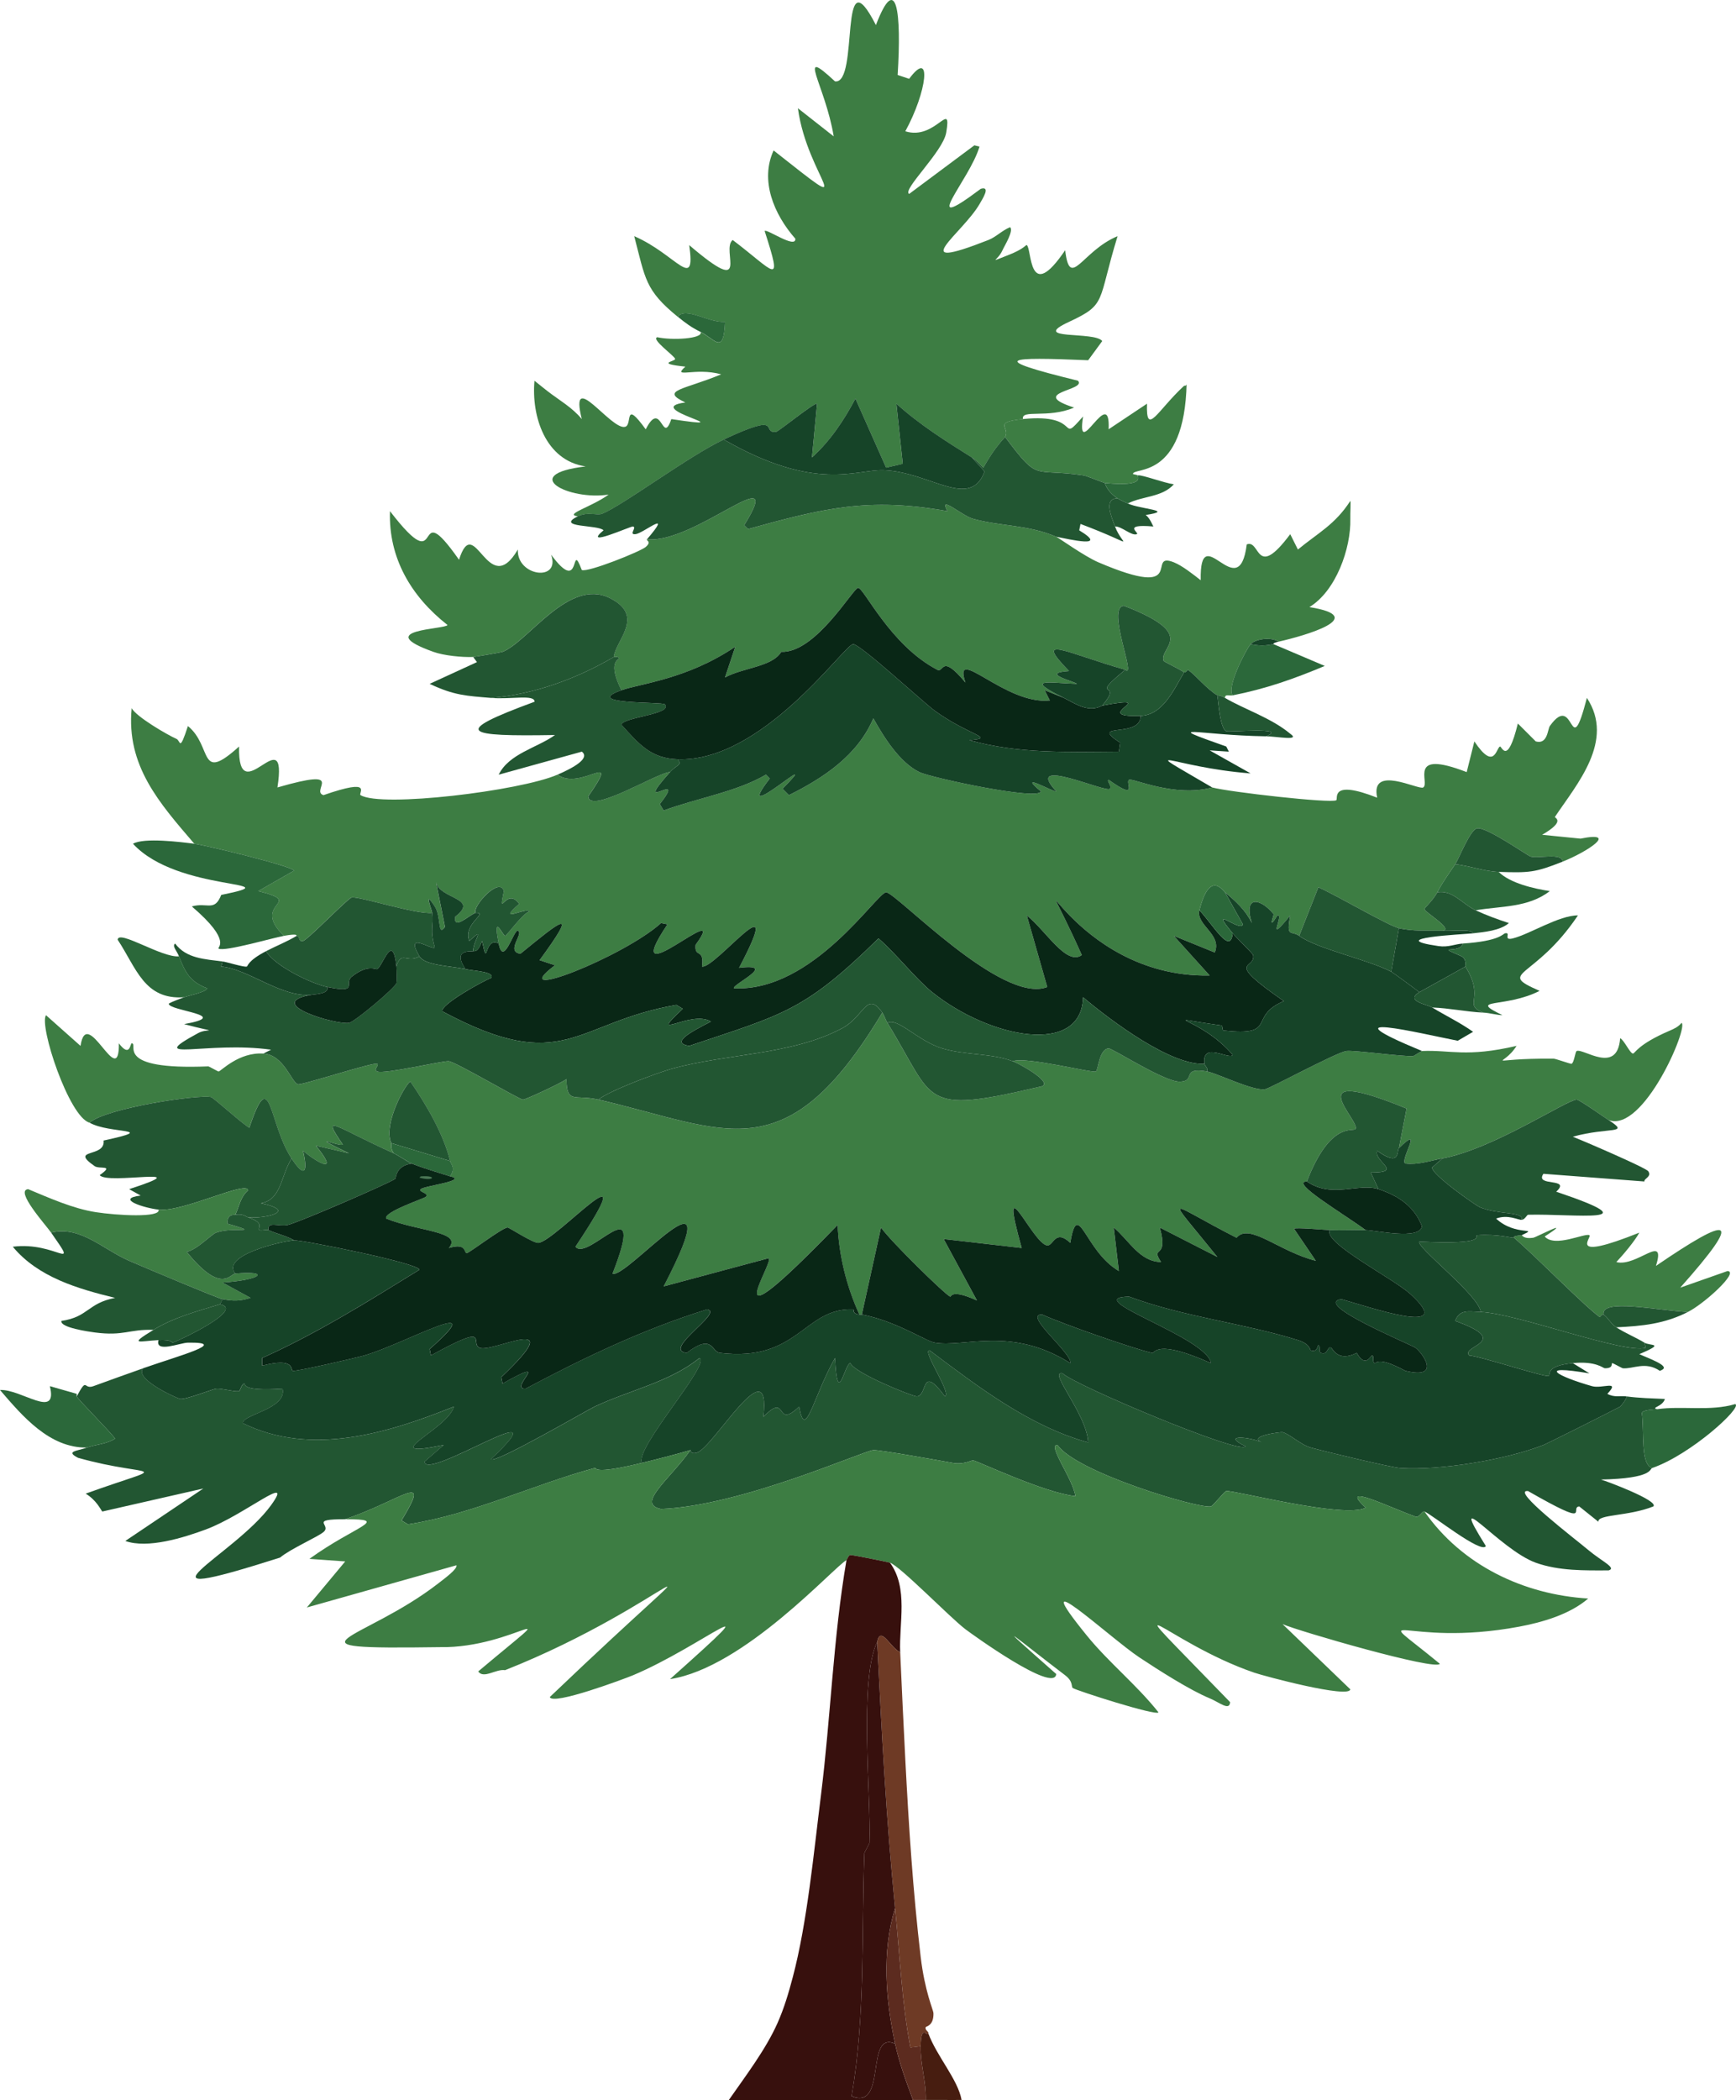 <?xml version="1.0" encoding="UTF-8"?><svg id="Layer_2" xmlns="http://www.w3.org/2000/svg" width="339.39" height="410.39" viewBox="0 0 339.39 410.39"><defs><style>.cls-1{fill:#37100d;}.cls-1,.cls-2,.cls-3,.cls-4,.cls-5,.cls-6,.cls-7,.cls-8,.cls-9,.cls-10{stroke-width:0px;}.cls-2{fill:#471d10;}.cls-3{fill:#6e3a25;}.cls-4{fill:#164428;}.cls-5{fill:#5c2b1f;}.cls-6{fill:#092716;}.cls-7{fill:#225632;}.cls-8{fill:#2b683a;}.cls-9{fill:#3d7d43;}.cls-10{fill:#4a7655;}</style></defs><g id="Layer_1-2"><path class="cls-9" d="M308.99,163.89c7.65-1.54,1.23,2.62-3.5,4.5-.05-1.82-4.79-.55-6.25-1-.68-.21-8.78-5.94-10.5-5.5-1.38.35-3.43,5.77-4.25,7-1.27,1.91-2.42,3.42-3.5,5.5-.76,1.46-2.5,3.04-2.5,3.25,0,.64,5.89,4.02,3.5,4.25-2.71-.05-5.95.13-8.5-.5-2.15-.53-12.09-6.37-15.75-8l-3.75,9.5c-1.55-1.11-2.57.51-1.75-4-5.05,6.23-1.03-.31-2.5,0-2.01,3.24-.64-.11-.75-.25-2.46-3.04-6-3.87-4.25,1.75-1.22-2.5-3.14-4.28-5.25-6-.35-.29-3.02-4.43-5,3.5-.73,2.9,4.48,4.69,3,8.25l-8-3.25-.75-1,.75,1,7,7.75c-27.66.52-36.77-30.25-25-4-3.01,2.16-6.93-4.67-10.75-7.75l4,14c-8.9,3.47-29.58-18.5-31.5-18.5-1.81,0-14.26,19.49-29.75,18.75-.52-.68,8.82-4.97,1-4,9.52-18.08-4.66.24-7.25-.25.48-3.74-1.52-1.55-1.25-4.25,7.24-9.89-15.75,11.28-5.5-4l-1.25-.25c-7.42,6.67-30.85,15.84-20.75,8.25l-3-1c7.81-10.67,4.24-7.77-3.75-1.25-2.97-.42.77-4.06-.5-4.5-.8-.28-2.82,7.23-3.75,2.5-1.24-6.28.84-1.48,1.25-1.5.34-.02,3.52-4.52,4.75-4.75-.4-1.03-6.71,2.59-2-1.5-2.52-3.52-4.16,3.29-3-2.5-.81-2.94-6.25,3.07-5.5,4.25-1.21.37-4.44,3.55-4,.75,4.84-3.72-3.08-3.39-3.75-6.75l1.75,8.75c-1.5,2.04-.69-1.98-2-4-2.25-3.48-.59.56-.5,1.25-2.98.4-14.35-3.28-15.75-3-.72.15-8.57,8.26-9.5,8.5-1,.26-.53-1.06-1.25-1-.12.01.52-.54-2.5,0-6.72-6.59,4.5-6.37-5-8.75l7-4c-.46-.9-17.34-4.97-19.5-5.25-6.83-7.96-13.33-15.23-12.25-26.5.83,1.64,7.03,5.26,8.75,6,.85.37.54,2.72,2.25-2.5,4.89,4,1.97,11.25,10,4-.31,13.17,9.64-5.96,7.5,8,13.82-4,6.33.66,9,1.5,9.96-3.46,6.71-.33,7.25,0,4.02,2.47,31.11-.8,38.5-4,4.57,3.35,12.65-5.37,6,4.25.29,3.62,13.62-4.75,16-4.75-7.84,8.78,3.69-.99-2,6.25l.75,1.25c6.69-2.46,14.31-3.65,20-7l.75.75c-8.09,10.43,11.56-7.25,2.5,2l1.25,1.25c6.77-3.36,13.43-7.78,16.5-15,2.05,3.68,5.14,8.62,9,10.5,2.25,1.1,23.49,5.65,23.75,3.75-4.98-4.09,2.82.38,3,0-6.56-7.12,9.8.39,10.5-.5.45-.57-.72-1.52-.25-1.75,6.02,4.28,3.15.42,4,0,.74-.36,8.86,3.49,16.25,1.5,3.4.9,23.13,3.14,24.25,2.5.42-.24-1.35-4.18,8-.5-1.43-6.58,8.12-1.43,9-2,1.4-.92-3.25-7.55,8.5-3l1.5-6c3.92,5.87,4.25,1.33,5,1,.34-.15,1.43,3.94,3.5-4.5l3.5,3.5c2.34.66,2.32-2.4,2.75-3,5.03-7.05,3.77,7.81,7.25-5.5,5.51,8.38-1.96,16.84-6.25,23.25-.14.22,2.26.73-2.5,3.5l7.5.75Z"/><path class="cls-9" d="M173.49,199.89c9.46,15.34,6.26,17.99,29.75,12.5,3.28-.47-3.58-4.36-5.25-5,2.48-.99,15.51,2.35,16.25,2,.48-.23.61-4.39,2.5-4.5.77-.04,11,6.64,14,6.5,3.17-.15.05-2.91,5.25-2,1.82.32,8.77,3.75,11.25,3.5.88-.09,13.97-7.22,16-7.5,1.37-.19,10.96,1.11,13,1,.19-.01,1.65-1,1.75-1,5.6-.24,8.63,1.29,18.5-1-2.77,4.43-6.74,2.39,7.25,2.5.39,0,3.33,1.07,3.5,1,.51-.21.71-2.38,1-2.5,1.33-.57,7.97,4.71,8.5-2.5.76.33,1.94,2.99,2.5,3,.43,0,.81-1.74,7.25-4.5.84-.36,1.67-.75,2.25-1.5,1.44.72-7.44,21.56-14.25,19-1.11-.73-5.78-4.02-6.25-4-2.04.09-16.26,9.63-26.25,11.5-2.41.45-4.73,1.29-7.25,1-1.16-.65,3.8-7.94-1.25-3q.75-3.87,1.5-7.75c-21.95-8.99-8.83,2.53-10,4-.47.59-4.92-1.57-9.5,10.25-3.44.05,7.1,6.27,11.5,9.5-2.29-.05-4.68.07-7,0-1.06-.03-6.76-.56-7-.25l4.25,6.25c-7.23-1.81-12.99-7.52-15.5-4.5-13.69-6.99-14.32-9.37-3.75,3.75l-11.25-5.75c1.82,6.51-1.97,3.36.25,6.75-4.22-.09-6.21-4.2-9.25-6.75l1,8.5c-6.69-3.87-7.99-14.47-9.5-5.5-2.97-2.8-3.27.6-4.5.5-2.82-.23-9.77-16.61-5,.5q-7.62-.87-15.25-1.75l6.5,12c-5.23-2.36-4.97-.62-5.25-.75-1.12-.53-11.66-10.84-13.5-13.5l-3.75,17s.09.07-.5,0c-2.51-5.55-3.98-11.44-4.25-17.5-25.33,26.15-12.21,7.23-13.5,6.5l-20.5,5.5c13.84-26.68-7.48-1.14-10-2.5,6.94-17.75-4.84-2.14-7.25-5.25,14.25-21.41-3.85-1.02-7.25-.75-1.02.08-5.66-2.98-6-3-.95-.05-7.53,5.01-8,5-.6,0,.05-2.07-3.5-1,2.75-3.26-6-3.22-12.25-5.75-.64-1.26,7.45-3.93,7.75-4.25.73-.77-1.57-.92-1-1.5.63-.65,9.44-1.67,5.75-2.5,1.14-1.67.15-2.37,0-3-1.28-5.27-4.64-10.98-7.75-15.5-.66-.07-5.48,8.24-3.75,12,.1.21-.24,1.04.5,2-11.72-5.25-14.33-8.1-10-1.75-.28.65-7.7-2.58,1.25,1.75l-6.5-1.5c4.6,5.59.71,3.66-2.5,1,.94,4.07.39,5.52-2.25,1.5-4.55-6.94-4-18.7-8.25-6-1.26-.67-7.03-5.9-7.5-6-2.43-.53-20.28,2.1-23.75,5-4-1.12-9.89-18.92-8.5-21l6.75,6c1.24-8.23,7.6,9.01,7.5-.5,2.19,2.9,2.21,0,2.5,0,1.5.04-3.78,5.28,15,4.5.11,0,1.89,1.02,2,1,.48-.07,3.95-3.82,8.75-3.5,4.05.27,5.47,5.64,6.75,6,.77.22,14.77-4.37,15.5-4,.51.26-.83,1.11,0,1.5,1.3.61,12.84-2.13,14-2,1.4.15,13.69,7.44,14.5,7.5.47.03,7.42-3.21,8.5-4,.07,4.96,1.62,2.93,6.25,4,24.98,5.78,36.52,14.6,55.5-17,.42.6.61,1.37,1,2Z"/><path class="cls-9" d="M184.99,25.9c-.62,3.75-8.7,11.24-7.25,12l12.75-9.5,1,.25c-1.89,6.53-12.35,17.69.25,8.25,1.98-.58.41,1.86-.25,3-3.33,5.74-14.91,13.54,1.75,7,1.49-.58,2.73-1.92,4.25-2.5.71.75-1.1,3.6-1.5,4.5-.92,2.07-3.02,2.53,1,1,3.26-1.24,3.58-2.13,3.75-2,1.03.76.27,11.68,7.5,1,.95,7.86,3.22.17,10.25-2.75-3.98,12.92-2.02,13.28-9.5,16.75-7.9,3.66,5.03,1.76,6.5,3.75l-2.75,3.75c-15.88-.66-20.03-.42-2,4,1.82,1.92-9.91,2.28-.75,5.25-5.16,2.2-10.38.26-10,2.25-6.1.62-2.4,1.66-3.5,3.5-.2.33-1.91,1.84-4.25,6-.72-.74-1.35-1.44-2.25-2-5.07-3.16-10.29-6.47-14.75-10.5l1.25,11.75-3.25.75-6-13.5c-2.25,4.25-4.93,8.28-8.5,11.5l1-10.5c-.52-.29-7.52,5.44-8,5.5-3.12.37,1.69-4.1-10.25,1.5-6.76,3.17-19.65,12.82-23.75,14.5-1.03.42-2.79-.46-4.75.5-2.87-.36,2.58-1.77,6-4.25-7.74,1.22-17.81-3.94-4.5-5.5-7.88-1.15-10.63-9.83-10-16.75.84.67,1.65,1.34,2.5,2,2.3,1.79,4.87,3.2,6.75,5.5-2.54-10.25,5.8,2.34,8.5,1.5,1.47-.45-.36-5.49,4,.5,3.11-6.1,3.22,3.32,5-2,15.37,2.3-6.31-2.06,2.75-3.25-5.12-2.39-.25-2.47,7-5.5-5.11-1.42-9.7.92-7-1.5-6.02-.64-1.96-1-2-1.5-.05-.56-4.75-3.84-3.5-4.25,2.83.64,8.93.32,8.5-1,2.77,1.38,4.49,4.6,4.75-2-3.2.24-7.68-3.03-9.25-1-6.39-5.21-6.31-7.38-8.5-15.75,8.27,3.59,12.06,11,10.75,1.75,12.39,10.59,6.1.86,8.5-1,8.26,6.25,9.89,9.54,6.25-1.75.3-.56,6.13,3.58,6,1.5-4.21-4.78-6.95-11.4-4.25-17.25,17.74,13.97,6.62,5.51,4.75-8.25l7,5.5c-1.66-10.08-7.51-17.96.25-10.75,4.83.66.57-25.55,8-11,4.07-10.61,5.02-2.42,4.25,9.75l2.25.75c4.55-6.13,3.48,2.54-.75,10.25,5.9,1.89,9.11-6.42,8,.25Z"/><path class="cls-9" d="M206.49,104.89c.44.19,5.53,3.84,8.25,5,17.83,7.62,9.11-2.25,14.75,0,1.69.68,3.76,2.35,5.25,3.5-.24-12.52,7.45,5.36,9-7,2.72-1.06,1.67,7.15,8.5-2l1.5,3c4.01-3.3,7.26-4.87,10.25-9.5.12.23-.03,2.33,0,3.5.14,5.79-2.82,14.12-8,17.25,12,1.93-1.01,5.62-6,6.75-1.83-1.06-4.72-.38-5.5.5-.8.89-4.76,8.37-3.5,10-.68.13-1.52-.32-1.5.5-1.03-.61-1.43-.46-1.5-.5-2.11-1.26-4.18-3.89-5.75-5-.04-.03-.49.68-.75.5-1.2-.82-3.92-2.03-4-2.25-.98-2.67,7.04-5.05-7.75-10.75-3.57.16,2.54,14.35.25,12.5-11.48-3.25-18.16-7.13-11,.25-6.06.4,1.66,2.19,1.5,2.5-5.13-.14-10.67-1.31-2.5,2.75l-3.75-1.5,1,2c-8.69.94-19.09-11.16-16.5-3.5-4.81-5.81-4.18-1.81-5.5-2.5-9.27-4.82-14.39-16.16-15.5-16-1.01.14-8.31,12.76-15,12.5-1.8,2.95-7.39,3.05-11,5l2-6c-9.43,6.36-18.45,7.17-22.25,8.5-2.8-5.56-.49-5.91-.5-6.25-.01-.41-1.01-.2-1-.25.33-3.21,6.22-8-.75-11.5-8.07-4.04-15.95,8.51-21,10.5-.27.11-5.46.99-5.75,1-2.19.08-5.72-.27-7.75-1-12.26-4.39,2.41-4.38,2.75-5.25-7.13-5.59-11.56-13.12-11.25-22.25,11.15,14.5,3.94-4.11,13.5,9.5,3.05-9.59,5.61,8.06,11.5-2-.24,5.3,8.43,6.36,6.5,1,6.11,8.31,3.62-3.23,6,3,1.16.53,11.5-3.62,12.5-4.5,1.27-1.12,0-1.21.25-1.5,9.42.97,27.46-16.38,19-2.75l.75.75c14.76-4.08,23.52-6.25,39-3.5-1.9-3.36,2.82.9,5,1.5,5.48,1.5,10.68,1.13,16.25,3.5Z"/><path class="cls-7" d="M317.99,272.89c2.38.33,5.08.39,7.5.5-.47,1.56-2.84,1.66-1.5,2-.76.11-2.77.09-3,.75.48,3.88-.28,10.05,2,10.75-.51.17.21,2.03-10,2.25,1.09.3,11.33,4.13,10.25,5.25-4.92,1.97-10.95,1.51-10.75,3l-3.75-3c-1.99.21,2.89,4.38-10-3-3.6-.38,9.44,9.54,11.75,11.5,2.63,2.22,5.64,3.53,4,4-4.71.02-9.74.12-14.25-1.5-7.11-2.56-17.7-15.96-9.75-3.25-.86,1.63-10.64-6.24-12-6.75-.46-.17-1.01,1.26-1.75,1-5.3-1.91-15.25-6.82-9.75-1.75-4.03,2.23-25.88-3.48-27.25-3.25-.38.06-2.58,2.9-3,3-2.25.53-26.33-6.65-30-12-2.09-.13,3.09,6.72,3.5,10-6.17-.69-18.87-6.76-20-7-.23-.05-1.84.9-4,.5-2.73-.51-14.5-2.6-15.5-2.5-2.15.22-25.93,10.92-41.5,11.5-4.9-.97,1.47-5.54,5.75-11.5.06-.02-.03.88,1.25.5,3.23-.97,14.59-20.92,13-7,4.93-5.07,2.11,2.66,7-2,1.17,6.95,2.71-1.9,7-9.5.5,9.97,1.84,1.17,3,1,.85,1.97,12.27,6.55,13,6.5,2.2-.15.69-6.44,5.5,0,1.35-.64-4.62-9.12-3-9,9.55,7.18,19.56,14.84,31,18-.23-5.52-7.99-14.12-5-13.5,2.37,2.32,35.13,16.09,35.75,14.25-4.88-2.36.78-1.88,3.25-.75-3.04-1.23,3.68-2.07,4-2,1.33.31,3.58,2.47,5.5,3,2.81.78,15.79,3.89,17.5,4,7.79.52,20.67-1.63,28-4.5.78-.31,13.57-6.72,15-7.5.1-.06,1.38-1.58,1.25-2Z"/><path class="cls-7" d="M125.5,285.89c-9.97,2.43-8.78.87-9.25,1-12.2,3.3-23.85,9.06-36.5,11l-1.25-.75c5.95-9.83.39-4.15-11-.25-7.27,0-2.57,1.07-4.25,2.5-1.17.99-6.48,3.3-8.5,5-31.92,10.15-8.93-.3-1.75-10.25,4.73-6.55-5.21,1.95-12.75,4.75-4.36,1.62-11.41,3.81-15.75,2.25q7.62-5.12,15.25-10.25-9.87,2.25-19.75,4.5c-.34-.38-1.1-2.18-3.25-3.5,17.39-6.25,13.26-2.86-1.5-7-2.47-1.29-.31-1.28,1.75-2,1.81-.63,3.83-.67,5.5-1.75-.94-1.34-7.32-7.72-7.5-8.25,2.13-3.94,1.26-1.28,3.25-2,3.26-1.17,6.48-2.36,9.75-3.5-1.86,2.12,6.74,5.94,7.25,6,1.13.14,6.38-1.94,7-2,1.1-.11,3.21.58,4.5.5.16,0,.52-1.5,1-1.5.41,0-.91,1.56,7.5,1,.88,4-7.98,5.04-7.75,6.75,13.34,6.54,28.34,1.94,41.25-3.25-1.16,4.45-15.88,10.35-2,7.5l-3.75,3.25c.19,3.98,27.62-14.28,13-.5.34,1.18,18.68-9.51,20.25-10.25,6.71-3.18,14.78-4.82,20.5-9.5,2.34,1.07-12.72,17.64-11.25,20.5Z"/><path class="cls-7" d="M57,226.39c-2.17,3.58-2.01,8.09-6,8.75,7.55,1.61.46,3.07-2.5,2.75-.35-.04-.88-.78-2.5-.5.77-1.56,1-3.54,2.5-4.75-.09-2.08-12.76,4.29-17.5,3.75-2.83-.32-8.57-2.13-3.5-2.75l-2.25-1.25c14.41-4.69-4.44-.76-5.75-2.75,2.97-2.1-.06-1.09-1-1.75-5.08-3.54,2.16-1.56,1.75-5,11.23-2.45,1.09-1.26-2.75-3.5,3.46-2.9,21.32-5.53,23.75-5,.47.1,6.24,5.33,7.5,6,4.25-12.7,3.7-.94,8.25,6Z"/><path class="cls-7" d="M314.49,218.89c4.35,2.84.07,1.28-7,3.25,1.89.74,14.3,6.07,14.75,6.75.73,1.1-.91,1.42-.75,2q-9.87-.75-19.75-1.5c-1.79,2.61,5.56.66,2.5,3.5,19.22,6.47,3.5,4.27-5.5,4.5-.21,0-.64.97-1.25,1,.4-1.71-4.57-.93-8.25-2.5-.57-.24-9.49-6.4-9.25-7.75l2-1.75c9.99-1.87,24.21-11.41,26.25-11.5.47-.02,5.14,3.27,6.25,4Z"/><path class="cls-9" d="M46,237.39c-.05.1-1.69-.32-1.5,1.75,7.11,2.1.96.53-2.25,1.75-.96.36-3.75,3.36-5.75,3.75,6.74,8.34,8.46,4.34,9.5,4.25,6.96-.62,5.26,1.25-2.5,1.75l5.5,3c-2.11.65-3.39.65-5.5.25-.97-.18-15.73-6.4-18.25-7.5-5.12-2.23-9.57-6.92-15.25-5.5-1.08-1.54-7.15-8.25-4.5-8.5,4.16,1.73,8.78,3.81,13.25,4.5,4.09.63,12.74,1.14,12.25-.5,4.74.54,17.41-5.82,17.5-3.75-1.5,1.21-1.73,3.19-2.5,4.75Z"/><path class="cls-9" d="M320.49,240.89c-.81,1.53-3.18,4.37-4.5,5.75,4,1.04,9.8-5.82,7.75.75,14.44-9.86,17.5-10.08,4.75,4.25l9.25-3.25c2.32.14-4.51,6.35-7.75,8-5.75-.25-17.01-2.71-16.5.5-.25-.18-.71.53-.75.5-3.29-2.44-12.35-11.73-16.75-15.5.08,0-.5-.37,1.5-.5.11,0,.36.78,2.25.5.6-.09,8.21-4.11,2.25-.25,1.97,2.25,7.92-.76,8.75-.25.59.36-4.62,5.25,9.75-.5Z"/><path class="cls-7" d="M295.99,241.89c4.39,3.76,13.45,13.06,16.75,15.5.04.03.5-.68.75-.5,1,.72,1.38,1.78,2.5,2.5,1.8,1.17,3.66,1.89,5.5,3l.25,1c-4.31,1.24-25.06-6.69-32.25-7-.42-3.35-12.79-12.78-12-13.75,13.85.69,10.63-1.21,11.25-1.25,4.17-.27,6.64.55,7.25.5Z"/><path class="cls-7" d="M43.5,253.89c-.07.23-.45.98-.5,1-4.36,1.33-9.01,2.55-13,5-4.78-.17-5.75,1.26-11.5.5-1.06-.14-6.8-.94-6.5-2.25,5.28-.76,5.13-3.48,10.5-4.5-7.29-1.79-15.03-4.02-20-10,8.53-1.08,13.13,5.29,7.5-2.75,5.68-1.42,10.13,3.27,15.25,5.5,2.52,1.1,17.28,7.32,18.25,7.5Z"/><path class="cls-9" d="M222.49,92.89c-.39.04,2,2.33-6.5,1.5-.22-.02-3.48-1.39-4.25-1.5-10.01-1.47-8.51,1.47-15.25-7.5,1.1-1.84-2.6-2.88,3.5-3.5,11.89-1.2,6.72,5.19,11.75-.5-1.43,9.28,5.4-6.58,5,2.5q3.75-2.5,7.5-5c-.22,6.57,2.03,1.31,7.25-3.5.03-.02.56.1.5-.5-.42,19.03-10.5,16.3-10.5,17.75l1,.25Z"/><path class="cls-8" d="M38,164.89c2.16.28,19.04,4.35,19.5,5.25l-7,4c9.5,2.38-1.72,2.16,5,8.75-2.23.4-11.53,3.12-12.75,2.5-.48-.24,2.9-1.29-5.25-8.25,3.03-.86,4.43,1.11,5.75-2.25,14.49-2.95-8.45-.4-17.25-10,2.15-1.25,9.34-.34,12,0Z"/><path class="cls-7" d="M289.49,256.39c7.19.31,27.94,8.24,32.25,7l-.25-1c1.13.68,4.23.01-1,2.25,3.33,1.41,6.24,2.53,4,3.25-2.83-1.93-5.28-.3-7.25-.5-.11-.01-1.89-.99-2-1-.37-.02.35,1.02-1.5,1-.32,0-1.71-1.45-6.25-1-5.56.55-4.24,2.3-4.75,2.5-.74.29-13.37-3.85-15.5-4-1.8-1.88,8.68-2.67-2.75-6.75.87-2.32,2.64-1.85,5-1.75Z"/><path class="cls-8" d="M15,272.39c.03.17-.04.37,0,.5.18.53,6.56,6.91,7.5,8.25-1.67,1.08-3.69,1.12-5.5,1.75-7.33.11-12.6-6.13-17-11.25,4.15-.22,11.37,5.89,9.75-.75l5.25,1.5Z"/><path class="cls-8" d="M322.99,286.89c-2.28-.7-1.52-6.86-2-10.75.23-.66,2.24-.64,3-.75,4.8-.69,10.42.46,15.25-1,1.51.6-8.73,9.92-16.25,12.5Z"/><path class="cls-7" d="M329.99,256.39c-4.59,2.33-8.86,2.75-14,3-1.12-.72-1.5-1.78-2.5-2.5-.51-3.21,10.74-.75,16.5-.5Z"/><path class="cls-8" d="M137,64.89c-1.87-.93-2.89-1.69-4.5-3,1.57-2.03,6.05,1.24,9.25,1-.26,6.6-1.98,3.38-4.75,2Z"/><path class="cls-6" d="M229.49,182.89l8,3.25c1.48-3.56-3.73-5.35-3-8.25,2.78,2.98,6.07,8.82,6.5,4.5.6.73,3.94,3.96,4,4.25.58,2.94-5.99.68,6,9-7.15,3.03-1.03,6.9-11.75,5.75-.4-.04-.1-.94-.5-1-13.52-1.88-4.18-1.79,2.25,5.75-.51,1.13-6.14-2.75-5.5,1.75-6.51.39-18.11-8.26-23.75-13-.28,11.53-18.21,8.06-29.5-1-3.22-2.59-7.11-7.59-10.5-10.5-14.51,14.27-18.7,14.86-37,21-3.53-.54-.18-2.51,4.25-4.75-3.97-2.39-12.73,4.25-5.5-2.5l-1.25-.75c-19.91,3.4-21.88,14.06-45.75,1.25-.53-1.23,8-5.98,9.5-6.5.95-1.24-3.51-1.41-5-1.75-2.7-4.05,1.26-3.37,1.5-3.5.23-.13.88.47,1.75-2,1.22,5.86.32-1.01,3.25.5.93,4.73,2.95-2.78,3.75-2.5,1.27.44-2.47,4.08.5,4.5,7.99-6.52,11.56-9.42,3.75,1.25l3,1c-10.1,7.59,13.33-1.58,20.75-8.25l1.25.25c-10.25,15.28,12.73-5.89,5.5,4-.27,2.7,1.73.51,1.25,4.25,2.59.49,16.77-17.83,7.25.25,7.82-.97-1.52,3.32-1,4,15.49.74,27.94-18.75,29.75-18.75,1.92,0,22.6,21.97,31.5,18.5l-4-14c3.82,3.08,7.74,9.91,10.75,7.75-11.77-26.25-2.66,4.52,25,4l-7-7.75Z"/><path class="cls-4" d="M222.99,139.89c4.31-.16,6.44-4.99,8.5-8.5.26.18.71-.53.75-.5,1.57,1.11,3.64,3.74,5.75,5,.23,1.43.51,6.41,1.75,7,.48.23,12.4-.86,7.75,1-13.39-.2-21.04-2.7-7.75,2l.5,1-3.75-.25q4,2.25,8,4.5c-15.65-1.2-23.13-6.44-7.5,2.75-7.39,1.99-15.51-1.86-16.25-1.5-.85.42,2.02,4.28-4,0-.47.23.7,1.18.25,1.75-.7.89-17.06-6.62-10.5.5-.18.38-7.98-4.09-3,0-.26,1.9-21.5-2.65-23.75-3.75-3.86-1.88-6.95-6.82-9-10.5-3.07,7.22-9.73,11.64-16.5,15l-1.25-1.25c9.06-9.25-10.58,8.43-2.5-2l-.75-.75c-5.69,3.35-13.31,4.54-20,7l-.75-1.25c5.69-7.24-5.84,2.53,2-6.25,1.36-1.53,2.44-1.3,1.5-2.5,16.48.56,32.22-21.95,34.25-22.5,1.13-.31,13.75,11.36,16,13,6.59,4.8,12.22,5.38,6.75,5.75,9.52,2.7,19.42,2.31,29.25,2.25l.25-1.75c-6.4-4.14,4.08-.75,4-5.25Z"/><path class="cls-4" d="M253.99,182.89c3.62,2.59,13.16,4.53,18,7,.3.15,4.65,3.34,5.5,4-2.85,1.77,1.43,2.35,2.5,3,2.66,1.61,5.46,2.95,8,4.75l-3,1.75c-7.46-1.47-26.57-6.1-7,2-.1,0-1.56.99-1.75,1-2.04.11-11.63-1.19-13-1-2.03.28-15.12,7.41-16,7.5-2.48.25-9.43-3.18-11.25-3.5.24-.75-.42-.96-.5-1.5-.64-4.5,4.99-.62,5.5-1.75-6.43-7.54-15.77-7.63-2.25-5.75.4.06.1.96.5,1,10.72,1.15,4.6-2.72,11.75-5.75-11.99-8.32-5.42-6.06-6-9-.06-.29-3.4-3.52-4-4.25-4.98-5.99,1.51-.06,2-1.75q-1.75-3.12-3.5-6.25c2.11,1.72,4.03,3.5,5.25,6-1.75-5.62,1.79-4.79,4.25-1.75.11.14-1.26,3.49.75.25,1.47-.31-2.55,6.23,2.5,0-.82,4.51.2,2.89,1.75,4Z"/><path class="cls-7" d="M121.5,134.89c-7.98,2.8,8.05,2.23,8.5,2.75,1.68,1.95-8.32,2.51-8.5,4,3.35,3.67,5.68,6.57,11,6.75.94,1.2-.14.97-1.5,2.5-2.38,0-15.71,8.37-16,4.75,6.65-9.62-1.43-.9-6-4.25,3.09-1.34,6.44-3.2,4.75-4.5q-8.12,2.25-16.25,4.5c1.97-4.11,7.6-5.28,11-7.75-17.64.3-20.52-.43-4-6.5.06-1.49-4.55-.42-8.5-.75,8.35-.69,16.65-3.7,24-8,0,.05.99-.16,1,.25,0,.34-2.3.69.5,6.25Z"/><path class="cls-7" d="M84.5,178.39c.35,2.58-.54,3.03.5,6.75-.41.71-6.04-3.42-3,1.75-2.45,1.44-3.53-1.27-4.5,2-.71-6.88-2.64-.17-3.75.5-.24.14-1.87-1.03-5,1.5-1.56,1.26,1.53,3.27-4.75,2-3.04-.62-10.25-4.07-12-7,1.98-1.03,4.08-1.85,6-3,.72-.06.25,1.26,1.25,1,.93-.24,8.78-8.35,9.5-8.5,1.4-.28,12.77,3.4,15.75,3Z"/><path class="cls-7" d="M273.49,181.39l-1.5,8.5c-4.84-2.46-14.38-4.41-18-7l3.75-9.5c3.66,1.63,13.6,7.47,15.75,8Z"/><path class="cls-4" d="M281.99,181.89c2.82.05,5.81-.36,6,.5-1.98.22-17.71.91-6.75,2.5,1.91.28,3.21-.4,4.75-.5-.6,2.16-5.84.1-.25,2.5,1.11.66.62,1.79.75,2l-9,5c-.85-.66-5.2-3.85-5.5-4l1.5-8.5c2.55.63,5.79.45,8.5.5Z"/><path class="cls-8" d="M292.99,170.39c2.24,2.22,6.9,3.28,10,3.75-4.22,3.26-9.47,2.9-14.5,3.75-2.66-1.25-4.5-4.03-7.5-3.5,1.08-2.08,2.23-3.59,3.5-5.5,2.76.3,5.74,1.41,8.5,1.5Z"/><path class="cls-4" d="M93,178.39c2.66-.06-2.58,2.12-1.25,5.5,3.31-3.07.71.02.75,2-.24.13-4.2-.55-1.5,3.5-2.68-.61-7.93-.68-9-2.5-3.04-5.17,2.59-1.04,3-1.75-1.04-3.72-.15-4.17-.5-6.75-.09-.69-1.75-4.73.5-1.25,1.31,2.02.5,6.04,2,4l-1.75-8.75c.67,3.36,8.59,3.03,3.75,6.75-.44,2.8,2.79-.38,4-.75Z"/><path class="cls-7" d="M305.49,168.39c-5.41,2.15-6.53,2.19-12.5,2-2.76-.09-5.74-1.2-8.5-1.5.82-1.23,2.87-6.65,4.25-7,1.72-.44,9.82,5.29,10.5,5.5,1.46.45,6.2-.82,6.25,1Z"/><path class="cls-7" d="M97.5,184.39c-2.93-1.51-2.03,5.36-3.25-.5-.87,2.47-1.52,1.87-1.75,2-.04-1.98,2.56-5.07-.75-2-1.33-3.38,3.91-5.56,1.25-5.5-.75-1.18,4.69-7.19,5.5-4.25-1.16,5.79.48-1.02,3,2.5-4.71,4.09,1.6.47,2,1.5-1.23.23-4.41,4.73-4.75,4.75-.41.02-2.49-4.78-1.25,1.5Z"/><path class="cls-7" d="M288.49,177.89c2.11.99,4.28,1.77,6.5,2.5-1.7,1.48-4.82,1.76-7,2-.19-.86-3.18-.45-6-.5,2.39-.23-3.5-3.61-3.5-4.25,0-.21,1.74-1.79,2.5-3.25,3-.53,4.84,2.25,7.5,3.5Z"/><path class="cls-8" d="M239.49,174.39q1.75,3.12,3.5,6.25c-.49,1.69-6.98-4.24-2,1.75-.43,4.32-3.72-1.52-6.5-4.5,1.98-7.93,4.65-3.79,5-3.5Z"/><path class="cls-6" d="M229.49,182.89l-.75-1,.75,1Z"/><path class="cls-4" d="M281.99,226.39l-2,1.75c-.24,1.35,8.68,7.51,9.25,7.75,3.68,1.57,8.65.79,8.25,2.5-.71.04-2.69-1.12-5-.25,3.8,3.55,8.6,1.57,5,3.25-2,.13-1.42.49-1.5.5-.61.05-3.08-.77-7.25-.5-.62.04,2.6,1.94-11.25,1.25-.79.97,11.58,10.4,12,13.75-2.36-.1-4.13-.57-5,1.75,11.43,4.08.95,4.87,2.75,6.75,2.13.15,14.75,4.29,15.5,4,.51-.2-.81-1.95,4.75-2.5l3.25,2c-10.7-1.81-6.08.63.5,2.5,1.96.56,5.62-1.28,3,1.5,1.37.77,2.53.33,3.75.5.13.42-1.15,1.94-1.25,2-1.43.78-14.22,7.19-15,7.5-7.33,2.87-20.21,5.02-28,4.5-1.71-.11-14.69-3.22-17.5-4-1.92-.53-4.17-2.69-5.5-3-.32-.07-7.04.77-4,2-2.47-1.13-8.13-1.61-3.25.75-.61,1.84-33.38-11.93-35.75-14.25-2.99-.62,4.77,7.98,5,13.5-11.44-3.16-21.45-10.82-31-18-1.62-.12,4.35,8.36,3,9-4.81-6.44-3.3-.15-5.5,0-.73.05-12.15-4.53-13-6.5-1.16.17-2.5,8.97-3-1-4.29,7.6-5.83,16.45-7,9.5-4.89,4.66-2.07-3.07-7,2,1.59-13.92-9.77,6.03-13,7-1.28.38-1.19-.52-1.25-.5-3.03.88-6.42,1.75-9.5,2.5-1.47-2.86,13.59-19.43,11.25-20.5-5.72,4.67-13.79,6.32-20.5,9.5-1.57.74-19.91,11.43-20.25,10.25,14.62-13.78-12.81,4.48-13,.5l3.75-3.25c-13.88,2.85.84-3.05,2-7.5-12.91,5.19-27.91,9.79-41.25,3.25-.23-1.71,8.63-2.75,7.75-6.75-8.41.56-7.09-1-7.5-1-.48,0-.84,1.49-1,1.5-1.29.08-3.4-.61-4.5-.5-.62.06-5.87,2.14-7,2-.51-.06-9.11-3.88-7.25-6,7.14-2.5,16.98-5.12,8.75-5-1.54.02-6.47,2.09-5.75-.5,2.73-.14,2.61.53,2.75.5.71-.16,14.39-6.48,9.25-7.5.05-.02.43-.77.5-1,2.11.4,3.39.4,5.5-.25l-5.5-3c7.76-.5,9.46-2.37,2.5-1.75-2.85-3.54,8.92-6.31,11.5-6.5,1.51-.11,24.46,4.49,24.5,5.75-10,6.17-20.01,12.44-30.75,17.25v1.5c6.55-1.7,5.49.88,6,1,.7.17,12.62-2.6,14-3,8.04-2.36,25.25-12.22,12.75-1.25l.25,1.25c11.95-6.59,7.53-2.4,9.5-1.5,2.42,1.11,18-7.31,4.25,5.75l.25,1.25c10.24-5.78.99,1.13,4.5,1,11.45-6.09,23.08-11.65,35.5-15.5,3.37.52-8.92,7.94-4,8.5,5.16-3.92,4.76-.21,6.5,0,15.32,1.85,16.4-8.81,26-8.5.41.01-.33.81,1.25,1,.59.07.48,0,.5,0,6.67,1.27,12.5,5.19,14.25,5.5,5.8,1.01,14.88-3.31,26.5,4,.46-1.9-9.35-9.6-5.5-9.5,4.21,1.93,18.27,6.81,21.5,7.5.6.13.6-2.86,11.5,2-.74-5.11-26.05-12.81-16-13,10.62,3.96,22.26,5.16,33,8.5,2.44.76,2.35,1.95,2.5,2,1.39.48,1.32-1.05,1.5-1,.5.13,0,1.31.5,1.5,1.41.54,1.2-1.42,2-1,.31.16,1.32,2.86,5,1,1.72,3.09,2.77.45,3,.5.49.11,0,1.38.5,1.5.35.09.55-1.43,6,1.5,7.19,1.74,3.33-3.51,2-4.5-.78-.59-20.3-8.62-14.5-9.5,5.37,1.49,22.91,7.58,13.5-1-3.36-3.06-17.17-10.05-15.75-12.5,2.32.07,4.71-.05,7,0,2.04.04,10.57,2.01,11-.75-1.46-3.86-4.61-5.98-8.5-7.25l-1.5-3.25c6.58,0,.51-2.14,1.25-4.25,4.66,3.31,3.78-.04,4.25-.5,5.05-4.94.09,2.35,1.25,3,2.52.29,4.84-.55,7.25-1Z"/><path class="cls-7" d="M235.49,207.89c.08.54.74.75.5,1.5-5.2-.91-2.08,1.85-5.25,2-3,.14-13.23-6.54-14-6.5-1.89.11-2.02,4.27-2.5,4.5-.74.35-13.77-2.99-16.25-2-4.2-1.6-9.19-1.14-13.75-2.5-4.81-1.44-8.72-6.1-10.75-5-.39-.63-.58-1.4-1-2-3.05-4.36-3.5.7-7.75,3-9.84,5.32-22.72,4.97-33.5,8-2.94.83-12.25,4.32-14.25,6-4.63-1.07-6.18.96-6.25-4-1.08.79-8.03,4.03-8.5,4-.81-.06-13.1-7.35-14.5-7.5-1.16-.13-12.7,2.61-14,2-.83-.39.51-1.24,0-1.5-.73-.37-14.73,4.22-15.5,4-1.28-.36-2.7-5.73-6.75-6l1.5-.75c-12.43-1.76-25.09,2.64-14.25-3.25,1.99-1.08,4.63.2-2.75-1.75,9.78-1.75-3.07-2.57-3-4,.95-.54,1.99-.84,3-1.25.69-.28,4.53-1.07,4.5-1.75-3.32-1.28-4.28-3.06-5.5-6.25-.41-1.09-1.41-2-.75-2.5,2.18,2.96,5.9,3.05,9.25,3.5l-.25,1c5.31.44,11.82,6.16,17.75,5.5-9.86,1.64,4.75,5.96,7.25,5.5,1.1-.2,8.93-6.77,9.25-7.75.12-.36.07-2.56,0-3.25.97-3.27,2.05-.56,4.5-2,1.07,1.82,6.32,1.89,9,2.5,1.49.34,5.95.51,5,1.75-1.5.52-10.03,5.27-9.5,6.5,23.87,12.81,25.84,2.15,45.75-1.25l1.25.75c-7.23,6.75,1.52.11,5.5,2.5-4.43,2.24-7.78,4.21-4.25,4.75,18.3-6.14,22.49-6.73,37-21,3.39,2.91,7.27,7.91,10.5,10.5,11.29,9.06,29.22,12.53,29.5,1,5.63,4.74,17.24,13.39,23.75,13Z"/><path class="cls-6" d="M259.99,240.39c-1.42,2.45,12.39,9.44,15.75,12.5,9.41,8.58-8.13,2.49-13.5,1-5.8.88,13.72,8.91,14.5,9.5,1.33.99,5.19,6.24-2,4.5-5.45-2.93-5.65-1.41-6-1.5-.49-.12,0-1.39-.5-1.5-.23-.05-1.28,2.59-3-.5-3.68,1.86-4.69-.84-5-1-.8-.42-.59,1.54-2,1-.51-.19,0-1.37-.5-1.5-.18-.05-.11,1.48-1.5,1-.15-.05-.06-1.24-2.5-2-10.74-3.34-22.38-4.54-33-8.5-10.05.19,15.26,7.89,16,13-10.9-4.86-10.9-1.87-11.5-2-3.23-.69-17.29-5.57-21.5-7.5-3.85-.1,5.96,7.6,5.5,9.5-11.62-7.31-20.7-2.99-26.5-4-1.75-.3-7.58-4.23-14.25-5.5l3.75-17c1.84,2.66,12.38,12.97,13.5,13.5.28.13.02-1.61,5.25.75l-6.5-12q7.62.87,15.25,1.75c-4.77-17.11,2.18-.73,5-.5,1.23.1,1.53-3.3,4.5-.5,1.51-8.97,2.81,1.63,9.5,5.5l-1-8.5c3.04,2.55,5.03,6.66,9.25,6.75-2.22-3.39,1.57-.23-.25-6.75l11.25,5.75c-10.57-13.12-9.94-10.73,3.75-3.75,2.51-3.02,8.27,2.69,15.5,4.5l-4.25-6.25c.24-.31,5.94.22,7,.25Z"/><path class="cls-7" d="M172.49,197.89c-18.98,31.6-30.52,22.78-55.5,17,2-1.68,11.31-5.17,14.25-6,10.78-3.03,23.66-2.68,33.5-8,4.25-2.3,4.7-7.36,7.75-3Z"/><path class="cls-7" d="M77,225.39c.8.36,2.75,1.7,3.5,2-3.25.46-2.97,2.81-3.25,3-1.26.88-18.9,8.53-21,9-1.72.38-4.08-.82-3.75,1-.37-.17-1.42.18-1.75,0-.63-.33,1.32-1.28-2.25-2.5,2.96.32,10.05-1.14,2.5-2.75,3.99-.66,3.83-5.17,6-8.75,2.64,4.02,3.19,2.57,2.25-1.5,3.21,2.66,7.1,4.59,2.5-1l6.5,1.5c-8.95-4.33-1.53-1.1-1.25-1.75-4.33-6.35-1.72-3.5,10,1.75Z"/><path class="cls-7" d="M273.49,224.39c-.47.46.41,3.81-4.25.5-.74,2.11,5.33,4.24-1.25,4.25l1.5,3.25c-3.9-1.27-9.07,1.89-14-1.5,4.58-11.82,9.03-9.66,9.5-10.25,1.17-1.47-11.95-12.99,10-4q-.75,3.87-1.5,7.75Z"/><path class="cls-7" d="M197.99,207.39c1.67.64,8.53,4.53,5.25,5-23.49,5.49-20.29,2.84-29.75-12.5,2.03-1.1,5.94,3.56,10.75,5,4.56,1.36,9.55.9,13.75,2.5Z"/><path class="cls-6" d="M255.49,230.89c4.93,3.39,10.1.23,14,1.5,3.89,1.27,7.04,3.39,8.5,7.25-.43,2.76-8.96.79-11,.75-4.4-3.23-14.94-9.45-11.5-9.5Z"/><path class="cls-7" d="M88,226.89l-11.5-3.5c-1.73-3.76,3.08-12.07,3.75-12,3.11,4.52,6.47,10.23,7.75,15.5Z"/><path class="cls-8" d="M88,226.89c.15.63,1.14,1.33,0,3-2.5-.81-5.05-1.52-7.5-2.5-.74-.3-2.7-1.64-3.5-2-.74-.96-.4-1.79-.5-2l11.5,3.5Z"/><path class="cls-9" d="M278.49,295.39c7.34,10.52,19.41,16.24,32,17-3.58,3.1-8.95,4.65-13.5,5.5-22.81,4.26-30.12-4.75-15.5,7.25-.69,1.43-27.78-6.42-30.75-7.75l13.25,12.75c-.23,1.85-16.86-2.6-18.75-3.25-17.53-5.98-29.79-20.13-4.75,5.75-.11,1.8-2.14.01-4-.75-3.88-1.6-10.07-5.56-13.75-8-5.73-3.8-22.85-19.75-10.25-4.25,4.28,5.27,9.78,9.66,14,15-.48.73-15.98-4.25-16.75-4.75-.37-.24.15-1.24-1.5-2.5-9.41-7.16-15.82-12.67-1.75-.25-.3,3.92-16.57-7.85-17.75-8.75-3.1-2.37-12.76-12.33-14.75-13-.37-.13-7.36-1.54-7.75-1.5-.37.04-.69.97-.75,1-2.46,1.31-19.99,21.02-34.5,23.25,21.77-19.41,6.15-6.37-7.25-.75-1.6.67-15.79,5.98-16.25,4.25,38.61-36.86,23.65-18.06-8.75-5.25-1.8-.28-4.18,1.77-5.25.25,18.47-15.52,7.27-4.47-7.5-4.75-32.9.47-14.89-1.11-.25-12.5,1.37-1.06,3.71-2.79,3.5-3.5l-29.25,8.25,7.5-9-7-.5c9.04-6.54,16.02-7.75,7-7.75,11.39-3.9,16.95-9.58,11,.25l1.25.75c12.65-1.94,24.3-7.7,36.5-11,.47-.13-.72,1.43,9.25-1,3.08-.75,6.47-1.62,9.5-2.5-4.28,5.96-10.65,10.53-5.75,11.5,15.56-.58,39.35-11.28,41.5-11.5,1-.1,12.77,1.99,15.5,2.5,2.16.4,3.77-.55,4-.5,1.13.24,13.83,6.31,20,7-.41-3.28-5.59-10.13-3.5-10,3.67,5.35,27.75,12.53,30,12,.42-.1,2.62-2.94,3-3,1.36-.23,23.22,5.48,27.25,3.25-5.5-5.07,4.45-.16,9.75,1.75.74.26,1.29-1.17,1.75-1Z"/><path class="cls-7" d="M196.49,85.39c6.74,8.97,5.24,6.03,15.25,7.5.77.11,4.03,1.48,4.25,1.5.45,1.32,1.36,2.27,2.5,3-2.72.03-1.33,3.29-.5,5.5,1.54,4.1,4.76,3.84-6.75-.5l-.25,1.25c5.98,3.63-2.04,1.73-4.5,1.25-5.57-2.37-10.77-2-16.25-3.5-2.18-.6-6.9-4.86-5-1.5-15.48-2.75-24.24-.58-39,3.5l-.75-.75c8.46-13.63-9.58,3.72-19,2.75,5.29-6.19-.7-1.16-2.25-1-1.41.15.35-1.35-.5-1.5-.45-.08-10.03,4.29-5.75.75-.98-1.14-9.61-.48-5-2.75,1.96-.96,3.72-.08,4.75-.5,4.1-1.68,16.99-11.33,23.75-14.5,18.01,10.36,25.85,5.82,31.25,6,9,.3,16.9,7.87,19.75.25l-2.5-2.75c.9.56,1.53,1.26,2.25,2,2.34-4.16,4.05-5.67,4.25-6Z"/><path class="cls-4" d="M189.99,89.39l2.5,2.75c-2.85,7.62-10.75.05-19.75-.25-5.39-.18-13.24,4.36-31.25-6,11.94-5.6,7.13-1.13,10.25-1.5.48-.06,7.48-5.78,8-5.5l-1,10.5c3.57-3.22,6.25-7.25,8.5-11.5l6,13.5,3.25-.75-1.25-11.75c4.46,4.03,9.68,7.34,14.75,10.5Z"/><path class="cls-6" d="M207.99,136.39c2.31,1.15,4.81,2.98,7.5,1.5,12.2-2.3-3.02,2.4,7.5,2,.08,4.5-10.4,1.11-4,5.25l-.25,1.75c-9.82.06-19.73.45-29.25-2.25,5.47-.37-.16-.95-6.75-5.75-2.25-1.64-14.87-13.31-16-13-2.03.55-17.77,23.06-34.25,22.5-5.32-.18-7.65-3.08-11-6.75.18-1.49,10.18-2.05,8.5-4-.45-.52-16.48.05-8.5-2.75,3.8-1.33,12.82-2.14,22.25-8.5l-2,6c3.61-1.95,9.2-2.05,11-5,6.69.27,13.99-12.36,15-12.5,1.11-.16,6.23,11.18,15.5,16,1.32.69.69-3.31,5.5,2.5-2.59-7.66,7.8,4.44,16.5,3.5l-1-2,3.75,1.5Z"/><path class="cls-7" d="M120,128.39c-7.35,4.3-15.65,7.31-24,8-4.78-.4-7.23-.48-12-2.75l9.25-4.25-.75-1c.29-.01,5.48-.89,5.75-1,5.05-1.99,12.93-14.54,21-10.5,6.97,3.5,1.08,8.29.75,11.5Z"/><path class="cls-7" d="M231.49,131.39c-2.06,3.51-4.19,8.34-8.5,8.5-10.52.4,4.7-4.3-7.5-2,4.39-5.2-3.01-.85,4.5-7,2.29,1.85-3.82-12.34-.25-12.5,14.79,5.7,6.77,8.07,7.75,10.75.08.22,2.8,1.43,4,2.25Z"/><path class="cls-4" d="M219.99,130.89c-7.51,6.15-.11,1.8-4.5,7-2.69,1.48-5.19-.35-7.5-1.5-8.17-4.06-2.63-2.89,2.5-2.75.16-.31-7.56-2.1-1.5-2.5-7.16-7.38-.48-3.5,11-.25Z"/><path class="cls-7" d="M239.49,136.39c3.72,2.2,9.07,3.92,12.75,7,2.08,1.46-2.48.53-4.75.5,4.65-1.86-7.27-.77-7.75-1-1.24-.59-1.52-5.57-1.75-7,.07.04.47-.11,1.5.5Z"/><path class="cls-8" d="M248.99,125.89l10,4.25c-6.09,2.56-11.53,4.47-18,5.75-1.27-1.63,2.7-9.11,3.5-10,1.94.35,2.59.33,4.5,0Z"/><path class="cls-4" d="M249.99,125.39c-1.4.32-.94.49-1,.5-1.91.33-2.56.35-4.5,0,.78-.88,3.67-1.55,5.5-.5Z"/><path class="cls-8" d="M308.49,178.89c-8.52,12.69-16.12,10.95-7.5,14.75-6.7,3.43-14.29,1.37-7.25,4.75-1.31-.05-2.43-.43-3.75-.5-4.14-1.59.48-2.62-3.5-9-.13-.21.36-1.34-.75-2-5.59-2.4-.35-.34.25-2.5,7.28-.49,7.82-1.91,8.25-2,1.28-.27-.5,1.49,1.5,1,3.27-.8,9.03-4.52,12.75-4.5Z"/><path class="cls-7" d="M286.49,188.89c3.98,6.38-.64,7.41,3.5,9-3.47-.18-6.58-.87-10-1-1.07-.65-5.35-1.23-2.5-3l9-5Z"/><path class="cls-8" d="M35,186.89c1.22,3.19,2.18,4.97,5.5,6.25.03.68-3.81,1.47-4.5,1.75-7.81.54-9.33-5.71-13-11.25.17-2.03,8.66,3.58,12,3.25Z"/><path class="cls-4" d="M64,192.89c.32,1.23-1.86,1.37-3,1.5-5.93.66-12.44-5.06-17.75-5.5l.25-1c.94.13,4.18,1.16,4.75,1,.23-.06.07-1.08,3.75-3,1.75,2.93,8.96,6.38,12,7Z"/><path class="cls-8" d="M220.49,98.39c-.66-.31-1.39-.61-2-1-1.14-.73-2.05-1.68-2.5-3,8.5.83,6.11-1.46,6.5-1.5.89-.1,5.12,1.51,7,1.75-2.28,2.56-6.09,2.27-9,3.75Z"/><path class="cls-7" d="M220.49,98.39c2.43,1.15,9.37,1.35,3.5,2.25.88.68,1.33,2.03,1.5,2.25-6.32-.54-2.6,1.26-3.25,1.5-1.04.39-2.99-1.58-4.25-1.5-.83-2.21-2.22-5.47.5-5.5.61.39,1.34.69,2,1Z"/><path class="cls-7" d="M46,237.39c1.62-.28,2.15.46,2.5.5,3.57,1.22,1.62,2.17,2.25,2.5.33.18,1.38-.17,1.75,0,1.68.78,3.41,1.07,5,2-2.58.19-14.35,2.96-11.5,6.5-1.04.09-2.76,4.09-9.5-4.25,2-.39,4.79-3.39,5.75-3.75,3.21-1.22,9.36.35,2.25-1.75-.19-2.07,1.45-1.65,1.5-1.75Z"/><path class="cls-7" d="M43,254.89c5.14,1.02-8.54,7.34-9.25,7.5-.14.03-.02-.64-2.75-.5-3.73.19-6.04,1.09-1-2,3.99-2.45,8.64-3.67,13-5Z"/><path class="cls-6" d="M77.5,188.89c.07.69.12,2.89,0,3.25-.32.98-8.15,7.55-9.25,7.75-2.5.46-17.11-3.86-7.25-5.5,1.14-.13,3.32-.27,3-1.5,6.28,1.27,3.19-.74,4.75-2,3.13-2.53,4.76-1.36,5-1.5,1.11-.67,3.04-7.38,3.75-.5Z"/><path class="cls-6" d="M80.5,227.39c2.45.98,5,1.69,7.5,2.5,3.69.83-5.12,1.85-5.75,2.5-.57.58,1.73.73,1,1.5-.3.32-8.39,2.99-7.75,4.25,6.25,2.53,15,2.49,12.25,5.75,3.55-1.07,2.9.99,3.5,1,.47,0,7.05-5.05,8-5,.33.02,4.98,3.08,6,3,3.4-.27,21.5-20.66,7.25.75,2.41,3.11,14.19-12.5,7.25,5.25,2.52,1.36,23.84-24.18,10,2.5l20.5-5.5c1.29.73-11.83,19.65,13.5-6.5.27,6.06,1.74,11.95,4.25,17.5-1.58-.19-.84-.99-1.25-1-9.6-.31-10.68,10.35-26,8.5-1.74-.21-1.34-3.92-6.5,0-4.92-.56,7.37-7.98,4-8.5-12.42,3.85-24.04,9.41-35.5,15.5-3.51.13,5.74-6.78-4.5-1l-.25-1.25c13.76-13.06-1.83-4.64-4.25-5.75-1.97-.9,2.45-5.09-9.5,1.5l-.25-1.25c12.5-10.97-4.7-1.11-12.75,1.25-1.38.4-13.3,3.17-14,3-.51-.12.55-2.7-6-1v-1.5c10.73-4.8,20.75-11.08,30.75-17.25-.04-1.26-22.99-5.86-24.5-5.75-1.59-.93-3.31-1.22-5-2-.33-1.82,2.03-.62,3.75-1,2.1-.46,19.74-8.12,21-9,.27-.19,0-2.54,3.25-3Z"/><path class="cls-10" d="M82.25,229.89c3.34-.25,2.59,1.06-.25.25l.25-.25Z"/><path class="cls-1" d="M173.99,305.39c3.64,4.99,1.74,11.82,2,17.5-1.86-.78-3.85-5.36-4.5-2-3.6,7.4-1.18,30.13-1.5,39.25,0,.11-1,1.89-1,2-.59,15.84.22,31.79-2.5,47.5,7.04,2.92,2.54-12.89,8.5-10.25.79,3.68,2.18,7.47,3.5,11-12-.01-24,.01-36,0,3.23-4.64,7.2-9.84,9.5-15,1.31-2.94,2.18-5.9,3-9,2.82-10.63,4.11-24.42,5.5-35.5,1.92-15.29,2.39-30.77,5-46,.06-.03.38-.96.75-1,.39-.04,7.38,1.37,7.75,1.5Z"/><path class="cls-3" d="M175.99,322.89c.31,6.99.64,14.02,1,21,.67,12.89,1.49,25.67,3,38.5.8,6.8,2.48,10.44,2.5,11,.09,2.5-1.44,2.61-1.5,2.75-.25.6.64.88.5,1.25-.27.68-1.42-1.95-1.5,2.5l-2,.25c-1.62-8.23-2.09-18.19-3-27.25-1.74-17.37-2.64-34.55-3.5-52,.65-3.36,2.64,1.22,4.5,2Z"/><path class="cls-1" d="M174.99,372.88c-2.62,8.56-1.85,17.87,0,26.5-5.96-2.64-1.46,13.17-8.5,10.25,2.72-15.71,1.91-31.66,2.5-47.5,0-.11,1-1.89,1-2,.32-9.12-2.1-31.85,1.5-39.25.86,17.45,1.76,34.63,3.5,52Z"/><path class="cls-5" d="M179.99,399.88c-.06,3.56,1.09,6.95,1,10.5-.87,0-1.64,0-2.5,0-1.32-3.53-2.71-7.32-3.5-11-1.85-8.63-2.62-17.94,0-26.5.91,9.05,1.38,19.02,3,27.25l2-.25Z"/><path class="cls-2" d="M181.49,397.38c1.65,4.46,5.78,9,6.5,13-2.33.03-4.67-.02-7,0,.09-3.55-1.06-6.94-1-10.5.08-4.45,1.23-1.82,1.5-2.5Z"/></g></svg>